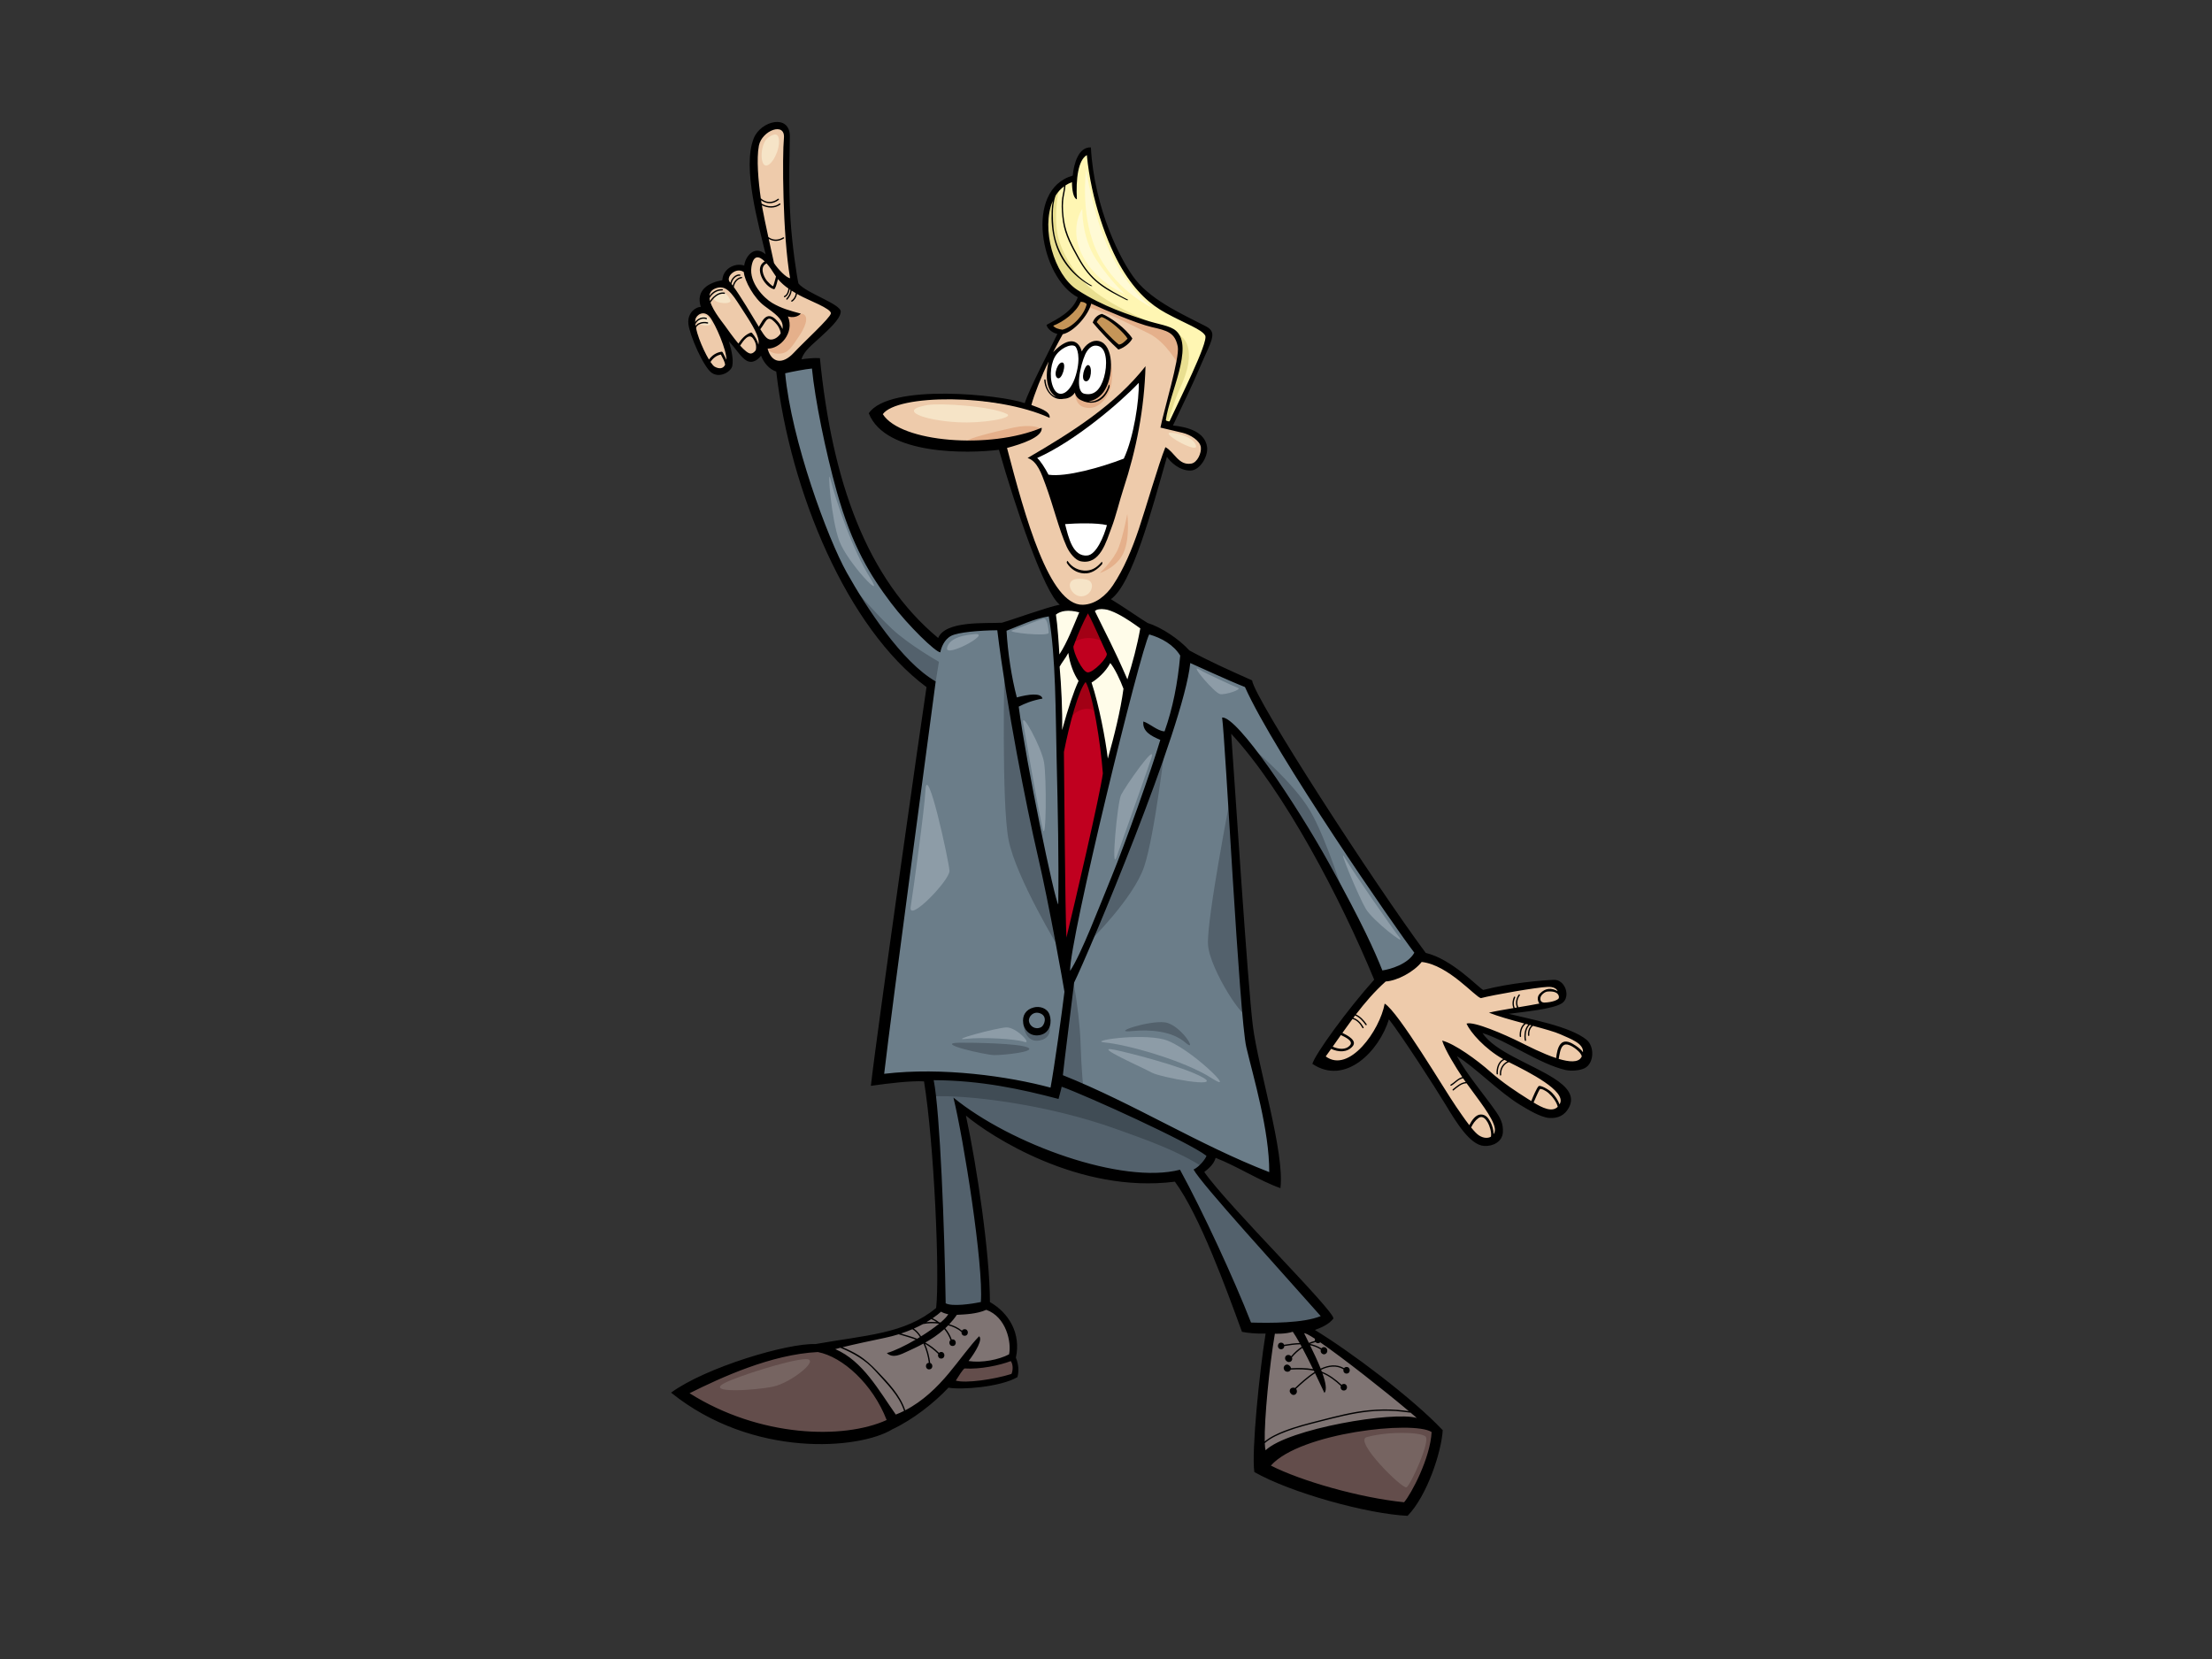 <?xml version="1.0" encoding="utf-8"?>
<!-- Generator: Adobe Illustrator 17.0.0, SVG Export Plug-In . SVG Version: 6.00 Build 0)  -->
<!DOCTYPE svg PUBLIC "-//W3C//DTD SVG 1.1//EN" "http://www.w3.org/Graphics/SVG/1.1/DTD/svg11.dtd">
<svg version="1.1" id="Layer_1" xmlns="http://www.w3.org/2000/svg" xmlns:xlink="http://www.w3.org/1999/xlink" x="0px" y="0px"
	 width="800px" height="600px" viewBox="0 0 800 600" enable-background="new 0 0 800 600" xml:space="preserve">
<rect x="0" y="0" width="800" height="600" fill="#333333" stroke="none"/>
<g>
	<path fill="#C0001F" d="M386.624,233.43l5.909-13.625l2.24,0.777l7.224,16.927c0,0-3.706,4.738-4.551,5.993
		c-0.847,1.256-3.857,1.712-3.857,1.712s2.318,9.892,4.607,19.181c2.288,9.288,1.957,14.765,1.957,14.765l-14.874,65.97
		c0,0-0.733-14.525-0.645-18.775c0.089-4.252-0.779-57.598-0.779-57.598s2.04-7.687,2.795-10.758
		c0.754-3.071,5.047-14.209,5.047-14.209L386.624,233.43z"/>
	<path fill="#A20015" d="M394.26,230.765c2.013,0.133,3.917,0.706,5.603,1.743l-5.09-11.926l-2.24-0.777l-5.628,12.977
		C389.239,231.738,391.502,230.585,394.26,230.765z"/>
	<path fill="#A20015" d="M389.898,257.203c1.507-0.799,3.36-1.072,5.013-0.591c0.531,0.154,1.041,0.353,1.533,0.59
		c-1.008-4.177-1.887-7.887-2.394-10.035c-1.055-0.46-2.08-0.969-3.041-1.574c-1.244,3.281-3.793,10.106-4.359,12.406
		c-0.295,1.2-0.786,3.101-1.275,4.976C386.602,260.82,387.475,258.488,389.898,257.203z"/>
	<path fill="#FFFCE9" d="M380.363,221.155l3.492,47.603c0,0,2.252-9.517,4.125-14.466c1.874-4.948,3.188-8.957,3.188-8.957
		s-3.392-7.11-3.771-8.608c-0.379-1.498-0.773-3.298-0.773-3.298l5.909-13.625c0,0-4.189-0.415-6.005-0.324
		C384.713,219.573,380.363,221.155,380.363,221.155z"/>
	<path fill="#FFFCE9" d="M394.774,220.582l6.876,16.034c0,0-1.844,5.554-4.203,6.886c-2.36,1.331-3.857,1.712-3.857,1.712
		s2.56,8.668,3.773,14.674c1.212,6.005,2.745,18.365,2.745,18.365l14.061-50.536c0,0-4.067-3.964-8.728-6.155
		C400.781,219.37,394.774,220.582,394.774,220.582z"/>
	<path fill-rule="evenodd" clip-rule="evenodd" fill="#634D4B" d="M245.926,502.514c0.198-0.757,18.849-9.417,31.517-12.227
		c12.668-2.81,18.971-2.692,18.971-2.692s7.884,1.339,15,9.014c7.117,7.674,11.301,17.45,11.301,17.45s-15.427,8.377-33.533,6.685
		C271.076,519.05,244.834,506.694,245.926,502.514z"/>
	<path fill-rule="evenodd" clip-rule="evenodd" fill="#634D4B" d="M342.893,500.883l4.816-7.842c0,0,4.83,1.059,10.201-0.079
		c5.37-1.139,7.892-2.786,7.892-2.786s1.019,2.988,0.89,4.732c-0.129,1.743-0.713,3.075-0.713,3.075s-4.493,1.312-10.308,2.256
		C349.856,501.184,342.893,500.883,342.893,500.883z"/>
	<path fill-rule="evenodd" clip-rule="evenodd" fill="#634D4B" d="M458.108,529.598c0,0,3.812-9.542,25.409-12.788
		c26.073-3.919,36.914,0.093,36.914,0.093s-1.554,12.237-7.16,21.639c-5.606,9.401-3.321,7.332-6.137,7.473
		c-2.816,0.142-25.221-5.025-34.276-8.042C463.806,534.955,458.878,531.947,458.108,529.598z"/>
	<path fill-rule="evenodd" clip-rule="evenodd" fill="#7F7473" d="M458.922,481.14l9.042-1.541l5.263,1.037
		c0,0,12.802,8.474,20.72,14.806c7.918,6.331,23.593,20.089,23.593,20.089s-16.699-3.937-35.711,2.233
		c-19.012,6.17-26.47,13.276-26.47,13.276s-0.167-11.933,0.922-24.798C457.368,493.376,458.922,481.14,458.922,481.14z"/>
	<path fill-rule="evenodd" clip-rule="evenodd" fill="#7F7473" d="M297.907,487.084c0,0,12.063-1.911,21.06-4.318
		c8.998-2.408,11.941-4.292,15.342-5.767c3.399-1.474,5.878-3.987,5.878-3.987s2.925,2.024,7.667,1.351
		c4.742-0.675,9.158-3.503,9.158-3.503s5.762,2.316,7.811,8.509c2.049,6.193,1.628,10.774,1.628,10.774s-4.243,1.951-7.893,2.786
		c-3.649,0.835-10.2,0.079-10.2,0.079s-7.349,9.273-12.134,13.422c-4.784,4.149-13.945,7.65-13.945,7.65s-2.872-9.626-9.307-16.683
		C306.539,490.34,297.907,487.084,297.907,487.084z"/>
	<path fill-rule="evenodd" clip-rule="evenodd" fill="#53616C" d="M340.12,471.711c0,0,4.657,1.937,9.195,1.491
		c4.536-0.446,7.697-2.342,7.697-2.342s-1.623-23.583-3.533-35.646c-1.911-12.063-5.83-33.793-5.83-33.793
		s22.324,16.462,40.561,20.753c18.237,4.291,37.522,3.537,37.522,3.537s6.815,10.295,11.736,21.771
		c4.92,11.476,13.57,32.317,13.57,32.317s7.959,2.856,15.68,0.947c7.72-1.908,14.086-4.835,14.086-4.835l-47.146-52.336
		c0,0,1.895-1.181,3.085-3.412c1.19-2.232,1.33-3.758,1.33-3.758l-54.498-25.912l-1.864,4.995c0,0-16.988-4.262-26.377-5.309
		c-9.388-1.047-19.156-0.989-19.156-0.989s2.828,30.254,3.689,43.021C340.727,444.976,340.12,471.711,340.12,471.711z"/>
	<path fill-rule="evenodd" clip-rule="evenodd" fill="#404C55" d="M403.799,408.362c10.25,3.684,22.343,7.881,31.42,13.885
		c0.515-0.538,1.072-1.235,1.525-2.085c1.19-2.232,1.33-3.758,1.33-3.758l-54.498-25.912l-1.864,4.995
		c0,0-16.988-4.262-26.377-5.309c-9.388-1.047-19.156-0.989-19.156-0.989s0.7,3.821,1.022,7.33
		C349.31,395.882,378.37,399.222,403.799,408.362z"/>
	<path fill-rule="evenodd" clip-rule="evenodd" fill="#6B7D89" d="M282.546,133.512l12.346-1.035c0,0,4.773,29.102,9.251,44.167
		c4.479,15.065,10.565,29.223,17.639,38.372c7.074,9.148,17.898,18.934,17.898,18.934s0.164-4.966,7.11-6.557
		c6.945-1.59,15.706,0.035,15.706,0.035l17.867-6.274c0,0,2.362,30.464,2.905,49.447c0.544,18.984,0.235,70.244,0.235,70.244
		l0.641,4.514c0,0,14.613-54.462,17.679-67.428c3.065-12.966,12.347-50.215,12.347-50.215s5.442,1.378,9.257,3.253
		c3.813,1.874,5.67,5.914,5.67,5.914l22.883,11.244c0,0,9.591,18.114,15.84,27.304c6.25,9.191,18.893,30.456,26.462,41.234
		c7.568,10.777,19.333,29.329,19.333,29.329s-4.089,2.551-7.695,4.799c-3.606,2.248-7.769,1.631-7.769,1.631
		s-8.935-21.453-17.081-35.507c-8.148-14.054-19.967-35.362-24.358-40.513c-4.393-5.151-13.074-13.393-13.074-13.393
		s2.303,41.212,5.018,74.962c2.142,26.624,4.589,47.07,5.4,49.735c1.981,6.513,4.212,17.972,5.369,24.527
		c1.157,6.553,0.315,14.447,0.315,14.447s-19.957-10.565-26.718-13.53c-6.762-2.966-49.952-23.519-49.952-23.519l-1.357,5.854
		c0,0-24.242-5.39-36.259-6.024c-12.016-0.634-27.269,0.135-27.269,0.135s11.507-91.5,13.253-106.053
		c1.746-14.552,5.2-36.217,5.2-36.217s-22.392-17.882-33.573-42.942c-11.181-25.059-16.034-47.544-18.036-54.469
		C283.024,142.993,282.546,133.512,282.546,133.512z"/>
	<path fill-rule="evenodd" clip-rule="evenodd" fill="#53616C" d="M370.057,370.01c0,0,1.403,3.528,5.214,3.123
		c3.81-0.405,3.84-4.025,3.84-4.025s2.646,6.039-3.043,7.177C370.379,377.423,370.057,370.01,370.057,370.01z"/>
	<path fill-rule="evenodd" clip-rule="evenodd" fill="#53616C" d="M307.266,210.542c0.479,1.04,9.071,11.036,15.325,16.893
		c6.255,5.859,16.989,11.914,16.989,11.914l-1.168,7.093c0,0-10.635-4.794-16.986-12.562
		C315.074,226.112,307.266,210.542,307.266,210.542z"/>
	<path fill-rule="evenodd" clip-rule="evenodd" fill="#53616C" d="M452.891,270.461c0,0,14.888,12.446,20.942,22.783
		c6.056,10.337,12.687,32.138,12.687,32.138s-12.195-22.373-18.419-31.85C461.877,284.056,452.891,270.461,452.891,270.461z"/>
	<path fill-rule="evenodd" clip-rule="evenodd" fill="#53616C" d="M386.123,356.197c0,0-0.113,10.435-0.662,16.423
		c-0.551,5.987-1.713,16.688-1.713,16.688l8.1,4.487c0,0-0.723-5.923-1.068-16.973C390.436,365.771,386.669,341.697,386.123,356.197
		z"/>
	<path fill-rule="evenodd" clip-rule="evenodd" fill="#53616C" d="M444.884,288.957c0.576,7.208,5.316,71.674,5.795,76.97
		c0.479,5.298-13.329-15.292-13.789-24.42C436.43,332.378,444.884,288.957,444.884,288.957z"/>
	<path fill-rule="evenodd" clip-rule="evenodd" fill="#53616C" d="M394.057,340.474c0,0,15.822-15.483,19.713-26.961
		c3.892-11.476,7.732-45.085,7.732-45.085s-9.66,27.943-13.976,39.44C403.209,319.366,394.057,340.474,394.057,340.474z"/>
	<path fill-rule="evenodd" clip-rule="evenodd" fill="#53616C" d="M363.286,240.924c0,0,5.416,35.697,9.404,51.459
		c3.987,15.763,10.668,51.183,10.668,51.183s-16.007-26.224-18.614-39.927C362.138,289.936,363.286,240.924,363.286,240.924z"/>
	<path fill-rule="evenodd" clip-rule="evenodd" fill="#EECBAB" d="M286.359,131.218c-1.123,2.106-3.792,1.881-5.014,1.098
		c-1.221-0.783-5.529-5.803-5.529-5.803s-1.432,1.761-3.074,2.688c-1.643,0.927-4.318-1.81-5.741-3.259
		c-1.424-1.448-5.757-6.975-5.757-6.975s4.455,11.264,2.372,13.565c-2.08,2.301-4.902,3.289-7.845-1.462
		c-2.941-4.752-7.018-15.19-4.583-17.171c2.435-1.981,4.305-1.737,4.305-1.737s-1.999-6.15,1.288-8.006
		c3.284-1.855,4.835-1.257,4.835-1.257s0.807-4.096,3.444-5.411c2.636-1.315,4.531-0.566,4.531-0.566s1.146-4.112,3.48-4.737
		c2.333-0.625,5.343,2.096,5.343,2.096s-2.551-10.346-3.969-18.384c-1.417-8.039-4.111-21.25,0.496-27.058
		c4.607-5.807,10.059-4.899,9.607,2.896c-0.451,7.794,0.019,27.2,0.706,34.092c0.685,6.892,2.787,18.444,2.787,18.444
		s13.629,5.566,13.647,9.282c0.019,3.715-2.594,5.535-6.325,8.596C291.632,125.208,287.285,129.482,286.359,131.218z"/>
	<path fill-rule="evenodd" clip-rule="evenodd" fill="#EECBAB" d="M362.023,160.858c0,0-12.233,1.968-24.521-0.454
		c-12.285-2.422-19.72-5.765-19.275-10.348c0.446-4.584,13.142-7.422,25.698-6.365c12.555,1.057,26.705,3.555,26.705,3.555
		l12.537-26.144c0,0,5.106-2.623,7.177-5.092c2.07-2.47,3.528-7.104,3.528-7.104s10.868,4.521,15.336,5.985
		c4.468,1.464,14.842,2.8,16.588,7.273c1.745,4.473-0.526,13.037-1.94,18.513c-1.414,5.478-3.063,12.996-3.063,12.996
		s8.682,1.252,12.406,4.781c3.726,3.529,1.553,10.735-2.508,10.601c-4.059-0.133-9.229-5.448-9.229-5.448
		s-6.175,21.599-10.031,32.269c-3.853,10.669-9.976,23.31-18.899,23.929c-8.922,0.619-13.434-8.446-16.893-16.72
		c-3.459-8.272-7.383-22.436-9.179-27.922C364.665,169.68,362.023,160.858,362.023,160.858z"/>
	<path fill-rule="evenodd" clip-rule="evenodd" fill="#E5B08B" d="M388.735,141.32c0,0-0.223,4.77,3.082,5.88
		c3.306,1.109,6.24-0.546,8.184-3.43c1.943-2.883,2.161-5.447,2.23-8.7c0.068-3.253-2.052-8.486-2.052-8.486
		s1.491,8.861-1.054,13.632c-2.545,4.771-4.877,4.54-6.4,4.269C391.202,144.213,388.735,141.32,388.735,141.32z"/>
	<path fill-rule="evenodd" clip-rule="evenodd" fill="#E5B08B" d="M276.843,124.908c0,0,4.655,0.23,6.14-2.514
		c1.487-2.744,0.854-8.399,0.854-8.399s2.924-0.688,5.803-0.563c2.879,0.125,2.358,3.633-0.447,7.837
		c-2.806,4.202-4.067,6.396-6.978,6.618C277.707,128.229,276.843,124.908,276.843,124.908z"/>
	<path fill-rule="evenodd" clip-rule="evenodd" fill="#E5B08B" d="M353.476,160.157c4.636-0.102,9.845-0.38,14.423-1.655
		c4.579-1.276,6.858-2.086,7.969-3.071c1.112-0.984-3.584-2.024-9.209-0.813C361.033,155.831,341.187,160.428,353.476,160.157z"/>
	<path fill-rule="evenodd" clip-rule="evenodd" fill="#E5B08B" d="M392.38,107.712c0,0,10.346,4.934,15.081,6.784
		c4.735,1.849,8.608,2.699,11.189,3.266c2.582,0.566,4.336,0.826,6.195,3.169c1.858,2.343,2.173,3.953,2.167,6.157
		c-0.005,2.205-0.93,4.574-0.93,4.574s-4.466-8.016-10.418-10.964c-5.951-2.95-13.57-6.744-16.401-7.646
		c-2.831-0.902-5.795-2.145-5.795-2.145l0.156-1.516L392.38,107.712z"/>
	<path fill-rule="evenodd" clip-rule="evenodd" fill="#FFF6B3" d="M419.985,153.894c0,0,7.887-24.993,6.213-29.99
		c-1.674-4.998-11.059-6.985-16.989-9.014c-5.928-2.028-19.362-6.433-26.087-14.836c-6.725-8.401-6.101-20.222-3.6-27.056
		s8.736-8.165,8.736-8.165s0.788-4.511,2.267-7.432c1.479-2.92,3.304-3.012,3.304-3.012s1.191,11.526,3.17,18.541
		c1.98,7.015,9.693,26.953,15.027,31.969c5.337,5.016,10.324,7.204,13.244,8.683c2.92,1.479,11.226,4.922,11.967,7.528
		c0.74,2.606-13.785,33.015-13.785,33.015L419.985,153.894z"/>
	<path fill-rule="evenodd" clip-rule="evenodd" fill="#E9DF90" d="M424.938,120.462c0,0,3.872,0.849,4.806,5.559
		c0.934,4.711-0.892,9.91-3.09,14.663c-2.199,4.754-4.366,12.406-4.366,12.406l-1.506,0.076c0,0,1.3-6.449,2.572-11.155
		c1.271-4.707,2.751-9.673,2.947-12.915C426.681,122.811,424.938,120.462,424.938,120.462z"/>
	<path fill-rule="evenodd" clip-rule="evenodd" fill="#E9DF90" d="M382.982,68.61c0,0-6.435,3.574-4.526,16.128
		c1.908,12.554,4.283,15.916,9.002,19.74c4.719,3.824,9.71,6.125,14.799,8.075c5.088,1.948,17.928,5.711,17.928,5.711
		s-17.09-6.61-25.653-13.91c-6.427-5.478-11.287-14.402-12.157-20.161C381.156,76.13,382.982,68.61,382.982,68.61z"/>
	<path fill-rule="evenodd" clip-rule="evenodd" fill="#C59558" d="M379.997,117.53c0,0,4.307-1.739,7.028-4.748
		c2.721-3.01,3.638-4.915,3.638-4.915l3.21,1.039c0,0,1.307,3.496-3.528,7.104c-4.835,3.607-6.302,4.695-7.329,4.409
		C381.987,120.133,378.7,118.609,379.997,117.53z"/>
	<path fill-rule="evenodd" clip-rule="evenodd" fill="#EECBAB" d="M501.42,365.531c0,0-1.396,9.195-8.193,15.112
		c-6.797,5.918-16.639,5.063-15.47,1.456c1.171-3.606,20.423-27.216,20.423-27.216s6.629-2.53,9.755-4.208
		c3.126-1.679,5.679-4.679,5.679-4.679s7.534,1.985,12.625,5.784c5.089,3.797,9.171,7.647,9.171,7.647s22.066-4.661,26.357-3.356
		c4.287,1.305,4.653,5.173,0.516,6.901c-4.136,1.729-18.906,3.656-18.906,3.656s11.467,2.97,15.774,4.612
		c4.308,1.641,18.357,5.496,14.449,11.775c-3.908,6.278-11.628,0.586-16.466-1.536c-4.839-2.123-11.488-5.161-13.848-6.567
		c-3.658-2.182-8.755-2.77-8.755-2.77s0.863,3.672,5.244,6.831c4.383,3.16,11.843,7.007,16.873,9.626
		c5.032,2.619,12.053,7.84,8.895,12.224c-3.158,4.382-7.304,2.562-12.169-0.064c-4.863-2.626-11.59-8.707-15.847-12.717
		c-4.255-4.01-12.996-9.819-12.996-9.819s1.459,5.5,4.561,10.075c3.103,4.575,11.297,12.946,12.43,18.633
		c1.129,5.688-2.972,8.091-8.039,4.799c-5.064-3.293-9.255-12.712-13.844-19.914C515.052,384.611,501.42,365.531,501.42,365.531z"/>
	<path fill-rule="evenodd" clip-rule="evenodd" fill="#FFFFFF" d="M373.747,165.504c0,0,6.092-3.179,14.743-9.19
		c8.652-6.012,24.32-20.317,24.32-20.317s-1.24,15.605-4.052,26.898c-2.809,11.292-7.513,28.596-9.66,32.927
		c-2.146,4.331-4.352,7.484-8.297,6.331c-3.943-1.153-5.731-6.469-7.253-13.151c-1.519-6.681-3.931-14.332-5.459-17.802
		C376.562,167.728,373.747,165.504,373.747,165.504z"/>
	<path fill-rule="evenodd" clip-rule="evenodd" fill="#FFFFFF" d="M381.039,127.876c0.868-2.033,5.136-4.428,7.104-3.782
		c1.968,0.645,2.476,4.789,2.476,4.789s2.253-5.472,6.456-4.792c4.205,0.681,4.25,7.528,2.879,12.808
		c-1.371,5.279-4.57,6.782-7.579,6.187c-3.008-0.593-3.306-3.555-3.306-3.555s-1.988,4.865-6.093,3.136
		C378.869,140.937,378.374,134.114,381.039,127.876z"/>
	<path fill-rule="evenodd" clip-rule="evenodd" d="M573.812,376.055c-5.946-4.893-20.613-7.494-28.177-9.39
		c4.873-0.672,16.278-1.674,19.365-3.893c3.173-2.281,1.075-8.565-3.049-8.406c-4.121,0.159-15.53,1.089-25.504,3.657
		c-1.671-0.698-11.159-11.105-20.808-13.392c-18.251-24.523-61.971-91.988-62.802-98.562c-8.672-3.866-15.456-6.895-22.698-10.835
		c-3.728-4.115-10.072-8.361-15.106-9.933c-1.887-1.084-9.584-6.429-13.266-8.596c7.731-5.472,14.849-32.435,20.279-51.489
		c1.133,1.768,4.626,5.18,8.676,4.956c3.313-0.182,6.313-5.188,5.829-8.557c-0.791-5.5-7.093-7.206-12.337-7.725
		c3.283-7.003,6.651-13.745,9.996-21.63c3.73-8.795,6.312-11.926,2.024-14.188c-7.017-3.702-19.167-8.892-25.497-16.843
		c-5.291-6.645-14.984-25.589-16.203-47.922c-4.482-0.202-6.146,5.859-6.565,10.206c-17.758,5.048-11.52,37.118,1.826,43.989
		c-1.849,5.243-7.592,7.976-11.301,9.998c0.329,1.568,2.311,2.94,3.915,3.276c-2.506,5.278-10.187,19.89-11.804,25.031
		c-8.262-3.007-48.893-7.355-56.404,3.654c6.003,15.262,36.039,14.622,47.075,13.211c6.012,20.955,16.321,51.673,21.995,56.014
		c-4.624,0.903-16.599,5.287-20.929,6.533c-6.114,0.307-20.385-0.798-23.05,5.513c-25.901-21.527-38.354-56.744-42.761-101.196
		c-1.952-0.177-5.216,0.172-6.645,0.424c0.777-3.066,4.137-5.471,6.941-8.127c2.079-1.971,7.111-6.277,7.241-9.077
		c0.13-2.8-12.411-6.674-15.293-10.223c-0.688-2.938-2.311-14.119-2.871-23.013c-0.888-14.012-0.223-25.85-0.246-30.242
		c-0.045-8.218-10.482-5.621-13.046,0.725c-4.258,10.54,1.785,31.309,4.275,41.955c-4.233-3.571-7.422,1.095-7.722,4.083
		c-3.39-1.09-7.694,1.109-7.928,5.298c-4.829,0.841-9.739,3.522-7.776,9.657c-1.746-0.019-4.886,2.031-4.504,6.067
		c0.385,4.036,5.527,15.914,8.561,17.86c3.035,1.946,6.884-0.643,7.291-2.464c0.568-2.526-0.332-6.085-1.202-9.015
		c2.856,3.01,4.255,5.733,6.39,6.976c2.435,1.419,4.704-0.953,5.226-1.796c1.133,2.827,3.132,4.98,5.513,5.76
		c5.034,43.569,25.695,92.866,54.348,114.117c-1.673,10.778-18.151,126.335-20.118,144.213c5.955-0.864,14.38-1.899,19.219-1.621
		c3.651,22.419,5.735,70,4.382,81.952c-11.356,9.43-25.363,9.795-43.665,13.061c-10.028-0.404-39.616,8.366-52.2,17.562
		c29.535,23.8,68.137,20.581,80.046,13.243c7.383-3.463,15.087-9.493,20.276-15.045c4.587,0.873,18.727-0.204,24.916-3.791
		c0.624-2.029,0.495-4.57-0.539-7.071c1.93-8.649-2.495-16.185-9.382-20.092c-0.034-17.483-4.639-48.722-8.678-67.444
		c8.554,7.211,40.74,28.339,75.567,23.908c9.032,12.306,18.572,38.749,24.268,54.297c2.026,0.443,5.655,0.736,8.549,0.641
		c-2.188,13.35-5.168,42.84-4.077,50.066c13.143,7.506,40.916,15.166,55.431,15.842c7.04-7.247,12.241-23.083,12.701-30.964
		c-10.771-11.469-33.439-28.497-46.234-36.253c2.325-0.846,5.173-2.081,6.707-4.16c0.167-3-38.122-40.673-46.713-52.972
		c1.752-1.362,3.494-2.905,4.111-5.121c7.81,3.052,16.009,8.357,23.434,10.957c1.58-12.943-8.078-43.589-9.963-58.593
		c-1.888-15.006-6.698-90.043-7.847-105.746c19.304,20.865,39.646,59.745,51.718,88.946c-9.765,10.877-21.334,26.898-22.364,30.435
		c11.932,8.029,24.167-4.632,27.696-16.116c4.567,5.86,16.518,24.314,20.477,30.873c3.958,6.558,8.861,14.562,13.898,14.935
		c3.2,0.237,6.595-1.528,6.828-4.826c0.23-3.279-0.934-5.368-2.794-8.026c-4.043-5.775-10.213-12.931-13.816-19.618
		c6.461,3.911,15.112,12.89,22.789,17.578c2.904,1.771,7.511,4.567,10.621,4.778c3.11,0.213,5.526-0.944,7.013-3.621
		c2.37-4.263-0.51-7.625-5.387-10.745c-8.012-5.126-21.418-9.599-25.786-16.352c9.11,2.885,20.588,11.167,29.931,13.345
		c2.224,0.517,5.336,0.208,6.993-0.623C576.561,384.6,576.748,378.472,573.812,376.055z M563.685,361.13
		c-0.376,0.482-2.135,1.384-5.273,1.474c-0.812-0.069-1.457-0.54-1.302-1.704c0.146-1.089,1.587-2.198,2.541-2.287
		C564.002,358.213,564.025,360.693,563.685,361.13z M415.633,229.446c4.476,1.287,8.796,3.73,11.21,7.65
		c-0.925,10.129-2.692,19.047-5.661,27.413c-2.524-0.084-5.36-2.86-7.67-3.573c-0.415,3.589,2.799,5.254,6.131,6.65
		c-3.119,10.59-12.832,37.817-17.478,49.136c-4.645,11.32-11.119,28.358-15.156,34.444
		C386.829,339.781,412.459,235.012,415.633,229.446z M383.226,241.121c0.832-1.607,2.19-3.11,3.14-4.985
		c0.593,4.014,1.948,7.597,3.712,10.132c-1.827,3.989-3.639,9.427-5.958,17.761C384.312,257.498,383.82,247.742,383.226,241.121z
		 M393.335,243.173c-1.933-0.248-5.12-7.041-5.129-9.345c1.578-4.504,3.711-9.186,5.263-12.003
		c2.448,4.573,4.681,10.067,6.781,14.49C400.9,237.679,395.267,243.421,393.335,243.173z M401.548,239.806
		c1.524,1.749,3.643,6.202,4.773,9.28c-1.038,7.878-3.428,17.388-5.655,25.269c-0.862-7.074-3.175-19.347-5.892-27.5
		C396.757,245.655,399.761,243.156,401.548,239.806z M384.779,271.952c1.965-9.975,5.266-22.306,7.855-25.307
		c2.564,4.305,5.409,22.014,6.231,33.074c-1.038,7.878-10.265,47.338-13.18,59.353C385.206,329.575,384.888,279.964,384.779,271.952
		z M412.393,227.261c-1.115,6.317-2.766,12.399-4.658,18.441c-4.894-11.308-7.8-16.512-11.761-24.698
		C399.514,217.891,408.936,224.766,412.393,227.261z M389.526,104.777c-8.324-5.444-13.119-22.187-8.759-32.126
		c-0.251,1.219-0.377,2.47-0.435,3.712c-0.164,3.526,0.151,7.257,1.064,10.671c1.893,7.075,6.6,12.784,12.952,16.323
		c0.269,0.151,0.888,0.144,0.619-0.005c-6.213-3.461-10.976-9.296-13.018-16.118c-0.941-3.139-1.169-6.574-1.165-9.838
		c0.004-2.224,0.233-4.571,1.007-6.69c0.819-1.294,1.833-2.424,3.071-3.324c-0.17,1.861-0.748,3.662-0.853,5.54
		c-0.134,2.423,0.077,4.927,0.432,7.324c0.716,4.827,3.079,9.021,5.413,13.226c1.974,3.557,4.214,6.567,7.429,9.103
		c3.189,2.516,6.508,4.055,10.098,5.92c0.274,0.142,0.837,0.044,0.563-0.098c-3.464-1.8-6.947-3.61-10.072-5.969
		c-3.315-2.501-5.626-5.615-7.618-9.218c-2.377-4.298-4.668-8.489-5.4-13.413c-0.348-2.345-0.551-4.878-0.336-7.242
		c0.168-1.867,0.735-3.658,0.851-5.522c0.709-0.459,1.483-0.848,2.326-1.159c0.007,2.739,0.468,5.817,1.774,6.218
		c-0.396-7.331,0.434-14.154,3.601-16.009c1.522,16.107,7.405,32.346,12.771,41.221c4.998,8.262,10.217,12.859,15.8,15.897
		c7.241,3.939,12.946,5.868,14.235,8.151c1.289,2.282-9.741,24.096-12.913,31.039c0,0-1.041,0.051-1.327-0.455
		c1.31-9.655,10.191-26.474,3.721-32.271c-2.227-1.994-6.375-2.287-11.416-3.989C408.901,113.973,399.119,111.051,389.526,104.777z
		 M380.906,117.801c3.6-1.358,8.455-4.895,9.912-8.636c0.753,0.009,1.51,0.111,2.205,0.829c-0.799,3.687-4.987,8.34-8.752,9.235
		C383.047,119.12,381.515,118.664,380.906,117.801z M389.082,135.735c-1.959,6.589-5.906,8.318-7.758,5.163
		c-1.866-3.179-1.571-8.511,0.082-11.648c1.654-3.137,5.756-5.062,7.383-4.046C389.486,125.639,391.042,129.146,389.082,135.735z
		 M392.472,128.216c0.642-1.421,2.233-4.025,5.052-2.975c2.821,1.051,3.018,6.864,1.759,11.221
		c-1.261,4.358-3.476,6.761-7.097,5.942C388.565,141.583,390.756,132.024,392.472,128.216z M364.204,162.007
		c5.075-1.357,13.056-3.921,12.524-7.32c-18.614,7.878-50.964,5.354-57.446-4.898c5.132-7.194,40.715-7.567,60.33,1.33
		c0.415-2.454-4.206-3.688-6.595-4.65c0.86-3.432,3.921-11.173,6.224-15.679c-1.712,7.322,0.204,11.298,2.823,12.766
		c-0.243-0.083-0.477-0.176-0.7-0.283c-2.012-0.963-3.118-3.742-3.224-5.846c-0.015-0.308-0.492-0.284-0.476,0.023
		c0.127,2.548,1.478,5.287,3.837,6.418c0.992,0.474,2.175,0.59,3.257,0.352c1.599-0.051,3.113-0.844,3.979-2.23
		c0.31,1.382,1.209,2.337,2.395,2.817c1.314,0.676,2.918,0.953,4.123,0.812c2.959-0.345,4.914-2.454,5.983-5.481
		c0.236-0.667-0.124-1.292-0.21-0.998c-0.904,3.125-2.799,5.153-5.253,5.888c-0.597,0.179-1.343,0.205-2.116,0.102
		c2.164-0.221,4.542-1.609,6.079-4.35c3.147-5.605,2.922-15.895-2.018-17.363c-2.603-0.774-5.184,1.181-6.48,3.674
		c-0.996-3.712-4.233-6.045-10.359,0.277c0.869-1.714,2.915-5.519,3.472-6.496c4.105-0.891,9.293-6.912,10.307-11.055
		c4.618,2.162,16.425,7.219,21.927,8.484c5.505,1.266,8.334,1.902,9.37,7.04c0.794,3.94-5.191,23.609-6.27,29.3
		c1.847,0.429,5.363,1.231,8.094,1.908c2.731,0.676,6.21,2.807,6.521,5.18c0.27,2.049-1.239,5.562-3.458,5.934
		c-4.659,0.781-6.108-4.261-9.365-5.94c-2.436,5.991-7.276,22.691-9.596,29.567c-2.521,7.482-5.413,14.42-9.37,20.37
		c-2.434,3.658-6.35,6.952-10.913,7.06C379.503,219.008,370.708,186.845,364.204,162.007z M390.321,221.462
		c-2.098,4.935-4.253,10.73-7.188,15.229c-0.158-3.122-0.66-10.748-1.248-14.413C383.64,220.885,386.352,220.419,390.321,221.462z
		 M379.308,222.929c2.595,14.727,2.442,35.165,2.838,51.607c0.451,18.785,0.822,36.501,0.588,52.555
		c-1.231-1.112-11.673-51.335-14.3-71.53c2.289-1.159,4.714-2.194,8.591-2.911c-0.502-2.192-5.035-1.572-9.276-0.423
		c-1.89-7.144-3.281-16.232-3.72-24.103C368.487,226.388,374.002,223.718,379.308,222.929z M275.686,75.072
		c-0.047-0.268-0.094-0.553-0.14-0.834c2.08,1.08,4.696,1.231,6.63-0.227c0.245-0.183-0.014-0.585-0.26-0.399
		c-1.893,1.428-4.493,1.195-6.467,0.035c-0.065-0.398-0.129-0.802-0.192-1.219c1.86,1.357,4.196,1.552,6.368-0.129
		c0.242-0.187-0.017-0.589-0.26-0.4c-2.172,1.68-4.453,1.354-6.209-0.154c-0.912-6.281-1.599-14.37-0.698-19.04
		c1.071-5.55,9.65-8.776,9.056-2.709c-0.596,6.068-0.51,34.539,2.226,50.611c-1.313-0.101-4.342-3.198-5.809-5.467
		c-0.122-0.624-0.978-4.461-1.908-8.742c1.668,1.007,3.6,0.993,5.468-0.15c0.263-0.161,0.002-0.562-0.261-0.401
		c-1.861,1.14-3.75,1.044-5.352-0.124C276.999,81.682,276.09,77.377,275.686,75.072z M277.252,95.258
		c1.044,1.171,2.038,2.62,2.787,3.842c0.195,0.318,0.4,0.619,0.609,0.913c-0.344,1.131-0.563,2.295-0.986,3.403
		c-0.178,0.465-2.236-1.786-2.338-1.918C275.997,99.769,274.723,96.451,277.252,95.258z M258.481,132.625
		c-0.398-0.214-0.931-0.832-1.524-1.715c0.888-1.349,2.154-2.367,3.752-2.693c0.604,1.18,1.35,2.367,1.554,3.667
		C261.549,133.429,260.083,133.487,258.481,132.625z M262.686,130.104c-0.365-0.863-0.844-1.699-1.263-2.575
		c-0.086-0.181-0.251-0.361-0.477-0.327c-1.915,0.281-3.436,1.327-4.544,2.833c-2.417-3.998-5.426-11.39-4.907-14.449
		c0.293-1.723,3.065-3.579,5.179-0.982C258.774,117.188,262.924,126.881,262.686,130.104z M273.313,126.69
		c-0.501,0.666-1.117,1.134-1.725,1.173c-0.96,0.063-2.407-1.2-3.904-2.88c1.024-1.577,3.113-4.713,4.648-2.598
		C273.372,123.819,273.681,125.282,273.313,126.69z M274.259,124.656c-0.279-1.449-1.105-2.875-2.292-4.252
		c-0.105-0.121-0.327-0.152-0.47-0.099c-2.007,0.745-3.287,2.252-4.451,3.941c-1.998-2.368-3.974-5.244-4.898-6.493
		c-1.486-2.011-5.179-6.542-5.544-9.901c1.01-1.671,2.47-2.828,4.618-2.809c0.307,0.002,0.283-0.474-0.024-0.477
		c-2.037-0.017-3.535,0.965-4.612,2.446c0.088-1.102,0.644-2.021,1.917-2.592c3.968-1.782,6.211,1.669,9.242,6.382
		c3.03,4.713,6.403,9.562,6.626,12.663C274.397,123.846,274.353,124.251,274.259,124.656z M274.434,118.175
		c-0.161-0.266-0.327-0.542-0.504-0.836c-1.942-3.238-6.078-10.137-8.541-13.536c0.259-1.477,1.234-2.933,2.804-3.174
		c0.302-0.046,0.281-0.524-0.023-0.477c-1.635,0.251-2.76,1.601-3.159,3.138c-0.165-0.217-0.32-0.416-0.463-0.59
		c0.015-0.025,0.026-0.055,0.032-0.091c0.173-1.373,1.478-2.998,2.989-2.876c0.307,0.025,0.279-0.453-0.024-0.477
		c-1.615-0.13-3.069,1.498-3.387,2.998c-0.03-0.032-0.063-0.067-0.092-0.096c-1.897-1.886,2.05-5.781,4.945-3.764
		c0.255,3.231,3.725,9.544,7.56,12.325c3.834,2.781,6.356,4.545,6.493,7.242c0.017,0.351-0.013,0.698-0.08,1.034
		c-0.371-0.972-1.003-1.877-1.614-2.61c-0.913-1.096-2.466-2.557-4.013-1.883C276.035,115.075,275.258,116.892,274.434,118.175z
		 M274.982,119.071c0.601-0.79,1.114-1.634,1.646-2.474c0.312-0.492,0.686-1.041,1.238-1.281c0.89-0.386,1.992,0.875,2.521,1.394
		c0.965,0.947,1.735,2.291,1.929,3.632c0.013,0.083,0.017,0.162,0.022,0.24c-0.89,1.421-2.443,2.369-3.808,2.202
		C277.398,122.646,276.591,121.679,274.982,119.071z M277.615,126.074c4.423,0.137,9.835-5.579,7.342-11.634
		c1.649,0.548,3.612,0.178,4.683-1.009c-4.068-1.094-7.084-1.933-10.333-3.842c-3.063-1.799-8.424-7.357-7.545-13.036
		c0.698-4.531,2.764-3.993,4.802-2.015c-3.998,2.276-0.314,8.936,3.19,10.025c0.199,0.062,0.439-0.067,0.528-0.246
		c0.53-1.075,0.765-2.236,1.076-3.378c1.139,1.376,2.432,2.471,3.783,3.416c-0.148,1.148-0.582,2.288-1.484,2.685
		c-0.279,0.123-0.133,0.578,0.149,0.454c1.041-0.457,1.569-1.621,1.769-2.846c0.094,0.063,0.188,0.121,0.282,0.183
		c-0.02,1.198-0.584,2.189-1.446,3.162c-0.204,0.231,0.15,0.551,0.354,0.32c0.882-0.994,1.452-2.002,1.551-3.184
		c0.499,0.317,1.001,0.617,1.503,0.91c-0.145,1.063-0.716,2.091-1.584,2.638c-0.261,0.164,0.001,0.563,0.262,0.4
		c0.94-0.592,1.563-1.657,1.763-2.786c0.272,0.155,0.544,0.314,0.815,0.466c3.244,1.818,11.78,4.902,11.418,6.633
		c-0.364,1.73-9.635,10.157-13.396,14.195C282.875,132.117,278.952,131.143,277.615,126.074z M319.773,388.358
		c2.76-24.002,17.867-135.68,18.639-141.915c-12.195-6.941-25.087-26.747-32.117-39.276c-7.029-12.532-20.077-48.006-22.329-72.164
		c2.291-0.54,7.368-1.522,9.688-1.717c1.112,11.298,4.901,29.952,9,44.596c5.498,19.64,12.185,30.378,19.6,40.193
		c6.271,8.3,16.182,17.868,17.839,17.844c0.279-1.637,1.387-4.666,3.934-5.966c2.548-1.3,10.175-1.954,16.66-2.011
		c3.285,27.062,10.474,63.607,14.638,81.526c4.163,17.919,9.233,46.51,9.653,49.202c-0.823,6.954-3.73,27.822-5.033,34.685
		C364.87,389.288,340.876,385.84,319.773,388.358z M340.351,474.387c0.676,0.402,1.566,0.722,2.6,0.933
		c-0.461,0.818-1.451,1.848-2.776,2.977c-0.167-0.023-0.336-0.045-0.506-0.066c-0.755-0.594-1.554-1.1-2.379-1.471
		C338.644,475.838,339.674,475.007,340.351,474.387z M336.815,477.082c0.66,0.267,1.303,0.63,1.924,1.057
		c-1.228-0.098-2.486-0.096-3.715,0.051C335.667,477.813,336.268,477.441,336.815,477.082z M333.804,478.878
		c1.857-0.389,3.818-0.376,5.694-0.176c0.033,0.027,0.067,0.05,0.1,0.076c-1.779,1.449-4.058,3.031-6.48,4.533
		c-0.706-1.097-1.56-2.104-2.619-2.811C331.697,479.969,332.802,479.422,333.804,478.878z M329.975,480.729
		c1.125,0.668,2.02,1.698,2.745,2.829c-0.337,0.208-0.678,0.411-1.019,0.614c-1.914-0.74-3.897-1.302-5.871-1.878
		C327.313,481.805,328.698,481.278,329.975,480.729z M249.387,503.877c11.464-5.706,29.505-14.044,46.387-14.895
		c9.004,1.729,19.859,11.573,24.898,24.588C305.045,520.672,274.765,519.887,249.387,503.877z M323.98,511.594
		c-6.065-8.585-11.911-19.404-21.889-23.66c0.501-0.149,1.122-0.317,1.829-0.497c4.722,1.953,9.122,4.443,12.591,8.34
		c3.94,4.427,8.579,8.734,10.459,14.496C326.001,510.756,325.006,511.2,323.98,511.594z M365.799,496.909
		c-6.305,1.991-16.622,3.469-20.116,2.398c1.147-1.831,2.359-3.76,3.127-4.381c5.697,0.369,12.69-1.124,16.755-2.664
		C366.504,493.524,366.33,495.864,365.799,496.909z M364.934,489.818c-3.693,1.942-9.738,3.149-14.636,2.421
		c2.645-3.419,5.186-7.914,3.807-8.955c-3.1,3.16-7.141,8.808-10.957,13.383c-4.177,5.011-9.347,10.08-15.751,13.382
		c-1.812-5.502-6.158-10.001-10.063-14.1c-2.109-2.213-4.232-4.2-6.839-5.822c-1.83-1.138-3.784-2.065-5.777-2.891
		c4.211-1.043,10.799-2.441,15.289-3.379c1.78-0.372,3.447-0.814,5.008-1.301c2.061,0.615,4.136,1.191,6.155,1.93
		c-3.782,2.206-7.685,4.09-10.445,4.876c2.197,1.968,4.767,0.671,7.788-0.756c1.358-0.641,3.3-1.504,5.469-2.685
		c0.995,2.183,1.659,4.576,1.949,6.958c-1.487,0.125-1.355,2.455,0.167,2.379c1.374-0.069,1.421-1.975,0.32-2.326
		c-0.279-2.363-0.915-4.73-1.877-6.914c1.755,0.989,3.343,2.229,4.789,3.664c-0.268,0.722,0.127,1.716,1.131,1.665
		c1.537-0.077,1.418-2.464-0.12-2.386c-0.323,0.016-0.568,0.137-0.747,0.312c-1.495-1.474-3.129-2.723-4.936-3.728
		c2.209-1.247,4.61-2.823,6.858-4.845c1.001,1.221,1.792,2.593,2.259,3.957c-0.767,0.623-0.457,2.202,0.799,2.139
		c1.538-0.078,1.418-2.463-0.12-2.386c-0.087,0.005-0.167,0.018-0.244,0.037c-0.486-1.409-1.304-2.82-2.339-4.072
		c0.364-0.337,0.723-0.688,1.077-1.05c1.76,0.478,3.472,1.236,4.792,2.434c-0.067,0.662,0.349,1.387,1.208,1.343
		c1.538-0.077,1.418-2.463-0.12-2.385c-0.454,0.023-0.759,0.248-0.93,0.55c-1.297-1.122-2.919-1.844-4.596-2.321
		c0.98-1.039,1.914-2.17,2.755-3.418c2.904-0.146,7.226-0.278,10.646-1.811C363.926,476.264,365.884,485.548,364.934,489.818z
		 M457.427,521.933c2.233-1.98,5.243-3.238,7.909-4.251c3.932-1.494,8.03-2.502,12.1-3.54c5.75-1.465,11.448-2.962,17.366-3.603
		c3.284-0.357,6.592-0.426,9.888-0.223c1.625,0.1,3.227,0.345,4.842,0.528c0.215,0.026,0.43,0.051,0.646,0.075
		c0.802,0.681,1.55,1.322,2.222,1.909c-8.296-2.519-46.525,3.877-54.686,11.692C457.564,523.989,457.471,523.101,457.427,521.933z
		 M517.764,517.918c-0.498,9.563-7.422,22.458-9.953,25.394c-16.04-1.618-37.28-7.695-48.184-13.264
		C470.161,518.148,511.331,513.666,517.764,517.918z M475.798,485.372c0.203,0.257,0.517,0.429,0.945,0.407
		c0.32-0.016,0.564-0.136,0.743-0.309c8.287,5.698,23.285,17.514,32.038,24.894c-1.315-0.153-2.62-0.354-3.939-0.457
		c-3.457-0.273-6.913-0.218-10.363,0.109c-6.112,0.579-12.01,2.158-17.936,3.673c-4.373,1.117-8.758,2.214-12.965,3.874
		c-2.351,0.926-4.895,2.086-6.913,3.768c-0.176-8.079,1.666-27.319,3.671-38.979c0,0,3.838,0.191,6.475-0.708
		c0.697,0.982,1.552,2.407,2.487,4.09c-1.852,0.041-3.74,0.309-5.63,0.623c-0.151-0.445-0.533-0.8-1.141-0.77
		c-1.539,0.078-1.419,2.463,0.12,2.386c0.724-0.036,1.077-0.585,1.09-1.148c1.945-0.326,3.899-0.611,5.813-0.633
		c0.16,0.29,0.322,0.59,0.485,0.892c-1.432,0.944-2.719,2.108-3.822,3.433c-0.072-0.065-0.142-0.13-0.215-0.194
		c-0.483-0.436-1.25-0.399-1.687,0.085c-0.437,0.482-0.398,1.251,0.085,1.687c0.076,0.069,0.152,0.137,0.228,0.205
		c0.483,0.435,1.25,0.398,1.687-0.085c0.326-0.36,0.386-0.881,0.195-1.303c1.084-1.315,2.349-2.467,3.757-3.402
		c1.256,2.348,2.604,5.022,3.893,7.654c-2.624-0.491-5.362-0.448-8.015-0.329c-0.025-0.373-0.227-0.695-0.516-0.897
		c-0.234-0.272-0.582-0.443-0.963-0.423c-0.648,0.033-1.168,0.602-1.132,1.252c0.045,0.839,0.641,1.378,1.48,1.339
		c0.488-0.023,0.9-0.351,1.061-0.788c2.794-0.122,5.618-0.139,8.36,0.411c0.079,0.162,0.158,0.324,0.236,0.485
		c-2.674,1.7-5.129,3.974-7.056,5.774c-0.175-0.086-0.37-0.135-0.575-0.125c-0.04,0.002-0.076,0.012-0.115,0.018
		c-0.343-0.007-0.691,0.123-0.928,0.385c-0.445,0.492-0.386,1.237,0.086,1.686c0.004,0.005,0.004,0.005,0.008,0.007
		c0.269,0.337,0.61,0.563,1.064,0.54c0.57-0.029,0.935-0.424,1.113-0.936c0.057-0.167,0.035-0.387,0.025-0.567
		c-0.014-0.273-0.126-0.52-0.295-0.715c1.855-1.734,4.259-3.973,6.876-5.65c1.274,2.627,2.458,5.141,3.395,7.16
		c0.947-1.158,0.432-3.867-0.736-7.136c2.504,1.046,4.682,2.738,6.663,4.592c-0.26,0.721,0.138,1.703,1.134,1.652
		c1.539-0.077,1.419-2.462-0.12-2.386c-0.328,0.017-0.576,0.142-0.756,0.323c-2.123-1.974-4.436-3.69-7.13-4.76
		c-0.083-0.223-0.169-0.448-0.258-0.676c2.7-1.28,5.511-1.695,8.087-0.169c-0.181,0.705,0.227,1.587,1.172,1.539
		c1.538-0.078,1.418-2.464-0.12-2.386c-0.388,0.02-0.669,0.187-0.85,0.423c-2.723-1.574-5.652-1.15-8.454,0.17
		c-1.086-2.734-2.505-5.72-3.847-8.46c1.34,0.283,2.643,0.777,3.887,1.565c-0.033,0.118-0.053,0.242-0.047,0.369l0.011,0.216
		c0.033,0.651,0.603,1.166,1.253,1.133c0.65-0.033,1.165-0.603,1.132-1.253l-0.011-0.216c-0.033-0.651-0.603-1.165-1.253-1.133
		c-0.354,0.017-0.663,0.198-0.871,0.46c-1.317-0.826-2.694-1.337-4.11-1.621C474.438,485.766,475.11,485.55,475.798,485.372z
		 M475.577,484.93c-0.751,0.198-1.484,0.449-2.192,0.751c-0.61-1.239-1.197-2.417-1.718-3.48c0.402-0.128,1.821,0.628,3.915,1.992
		C475.511,484.431,475.513,484.689,475.577,484.93z M431.673,422.981c2.835,5.288,31.7,36.803,45.985,53.008
		c-6.349,2.592-18.279,2.528-25.206,2.331c-6.059-15.528-17.438-40.212-25.689-55.274c-20.838,5.419-61.237-9.163-81.937-26.08
		c3.679,15.045,10.933,60.544,9.912,73.934c-3.351,0.701-10.334,1.71-12.717,0.464c-0.41-26.73-2.024-69.136-4.339-80.705
		c16.87,0.063,31.486,3.183,45.151,6.792c0.26-1.125,0.715-2.451,1.137-4.43c9.285,3.349,45.703,19.889,52.366,24.994
		C436.028,419.121,433.825,421.933,431.673,422.981z M480.72,312.315c-12.05-21.73-33.202-53.245-38.729-52.823
		c1.184,7.978,6.231,108.512,8.761,119.26c2.528,10.746,8.345,30.024,8.284,45.156c-25.556-9.877-48.724-24.685-74.634-35.052
		c0.527-5.121,2.784-22.604,4.07-33.508c4.845-9.75,39.683-92.234,42.004-115.55c2.425,1.035,13.728,6.318,19.781,8.678
		c10.668,23.934,55.016,88.069,61.253,96.077c-2.279,4.171-8.797,6.045-11.556,6.415
		C497.265,344.204,492.769,334.044,480.72,312.315z M484.947,374.342c1.496,0.699,4.613,2.144,3.323,3.665
		c-1.572,1.855-4.22,1.461-6.277,0.527C482.976,377.144,483.958,375.744,484.947,374.342z M539.224,411.097
		c-1.078,0.617-2.647,0.614-4.31-0.444c-0.785-0.499-1.799-1.583-2.863-2.894c0.622-1.3,1.428-2.52,2.613-3.371
		c1.576-1.132,2.738,0.416,3.409,1.599C538.685,407.067,539.534,409.448,539.224,411.097z M554.643,398.736
		c0.397-0.874,1.836-4.252,2.225-4.767c0.388-0.515,2.35,0.633,3.077,1.256c1.325,1.135,3.016,3.228,3.436,5.059
		C561.316,402.386,557.79,400.657,554.643,398.736z M571.879,382.413c-1.112,1.945-4.372,1.687-8.153,0.552
		c0.129-0.794,0.269-1.587,0.452-2.371c0.476-2.037,1.303-3.513,3.562-2.547c1.177,0.504,2.27,1.319,3.187,2.205
		c0.63,0.61,0.996,1.209,1.15,1.783C572.016,382.159,571.953,382.284,571.879,382.413z M572.508,380.558
		c-0.875-1.258-2.387-2.255-3.523-2.94c-1.443-0.869-3.347-1.531-4.583-0.048c-1.094,1.313-1.378,3.33-1.615,5.1
		c-4.839-1.593-10.29-4.401-13.152-5.82c-5.328-2.641-16.675-7.623-19.257-6.64c1.412,3.16,6.572,9.06,13.244,12.837
		c-1.812,0.899-2.523,3.398-2.359,5.325c0.026,0.306,0.503,0.283,0.478-0.025c-0.155-1.799,0.513-4.38,2.401-5.013
		c0.331,0.179,0.661,0.354,0.997,0.523c-1.83,0.874-2.849,2.884-2.695,4.918c0.023,0.307,0.501,0.284,0.477-0.023
		c-0.152-1.976,0.89-3.924,2.78-4.614c7.535,3.733,20.651,10.423,18.504,14.937c-0.058,0.121-0.12,0.233-0.18,0.342
		c-0.514-1.492-1.568-3.026-2.707-4.203c-1.239-1.281-4.301-2.877-4.856-2.385c-0.645,0.571-1.971,3.675-2.66,5.386
		c-0.44-0.277-0.869-0.551-1.282-0.81c-3.968-2.502-8.968-5.737-13.585-9.843c-4.62-4.106-12.818-10.095-17.355-11.218
		c0.989,3.353,5.068,9.888,7.291,13.208c-1.606,0.365-2.794,1.878-4.239,2.701c-0.268,0.152-0.005,0.552,0.262,0.4
		c1.396-0.795,2.63-2.43,4.265-2.674c0.171,0.253,0.331,0.485,0.47,0.686c0.151,0.217,0.305,0.436,0.462,0.656
		c-1.817,0.185-3.253,1.492-4.677,2.633c-0.238,0.192,0.021,0.594,0.262,0.401c1.395-1.119,2.873-2.542,4.736-2.583
		c4.127,5.769,9.599,12.421,10.206,16.257c0.128,0.814-0.039,1.551-0.415,2.14c-0.029-1.557-0.587-3.27-1.168-4.389
		c-0.754-1.452-1.715-2.723-3.481-2.71c-1.865,0.014-3.3,2.149-4.161,3.859c-1.836-2.367-3.716-5.188-4.772-6.712
		c-4.18-6.028-20.857-34.244-25.834-37.256c-1.729,9.682-12.883,25.38-21.324,19.103c0.66-0.903,1.314-1.818,1.967-2.737
		c2.567,1.216,5.759,1.433,7.769-0.938c1.757-2.07-1.888-3.95-3.697-4.832c1.191-1.682,2.397-3.364,3.636-5.027
		c1.609,0.392,2.837,1.825,3.624,3.258c0.148,0.27,0.548,0.008,0.399-0.261c-0.816-1.486-2.087-2.922-3.717-3.406
		c0.218-0.291,0.44-0.579,0.66-0.866c1.585,0.686,2.789,2.011,3.762,3.434c0.174,0.254,0.575-0.008,0.401-0.262
		c-1.007-1.473-2.254-2.818-3.871-3.556c3.224-4.211,6.702-8.273,10.757-11.905c4.119-0.248,10.143-3.428,13.018-7.059
		c9.73,1.075,19.434,12.767,21.432,13.078c4.283-1.141,20.217-3.937,24.195-4.066c2.072-0.068,3.152,0.631,3.54,1.543
		c-2.111-1.222-4.382-1.255-6.448,0.919c-0.891,0.938-0.924,2.14-0.366,3.239c0.064,0.124,0.14,0.231,0.223,0.328
		c-2.269,0.445-4.934,0.894-7.597,1.339c-0.714-1.317-0.395-3.087,0.492-4.253c0.185-0.243-0.167-0.566-0.354-0.32
		c-0.967,1.272-1.357,3.188-0.638,4.657c-0.274,0.045-0.547,0.092-0.82,0.137c-0.544-1.148-0.389-2.619,0.147-3.741
		c0.133-0.278-0.292-0.498-0.425-0.22c-0.587,1.229-0.744,2.78-0.204,4.042c-3.388,0.568-6.62,1.126-8.847,1.656
		c3.12,1.272,7.999,2.625,12.756,3.909c-1.28,1.084-1.768,2.941-1.625,4.682c0.026,0.307,0.503,0.283,0.477-0.023
		c-0.142-1.721,0.352-3.559,1.737-4.5c0.294,0.079,0.588,0.158,0.88,0.236c-1.322,1.431-1.625,3.756-1.281,5.705
		c0.053,0.299,0.531,0.279,0.477-0.025c-0.336-1.904-0.066-4.231,1.336-5.537c0.203,0.054,0.403,0.108,0.604,0.162
		c-0.957,0.856-1.355,2.274-1.231,3.599c0.029,0.306,0.506,0.283,0.477-0.023c-0.123-1.306,0.286-2.702,1.334-3.418
		c4.218,1.139,7.981,2.192,9.848,3.039C568.01,375.739,572.777,377.321,572.508,380.558z"/>
	<path fill-rule="evenodd" clip-rule="evenodd" d="M398.563,113.525c2.952,1.162,8.584,5.163,10.972,8.888
		c-0.8,1.651-2.97,3.36-5.057,4.011c-2.363-2.121-6.879-6.831-9.284-9.766C395.77,114.984,397.039,113.85,398.563,113.525z"/>
	<path fill-rule="evenodd" clip-rule="evenodd" fill="#C59558" d="M398.479,114.657c-0.651,0.175-1.495,1.156-1.836,1.833
		c1.315,1.514,5.188,5.9,7.979,8.11c1.131,0.037,2.426-1.344,3.185-2.136C406.425,120.229,401.496,115.729,398.479,114.657z"/>
	<path fill-rule="evenodd" clip-rule="evenodd" d="M384.268,131.111c1.592,0.348-0.236,6.692-1.866,5.581
		C380.772,135.581,382.676,130.761,384.268,131.111z"/>
	<path fill-rule="evenodd" clip-rule="evenodd" d="M393.526,132.028c1.684,0.111,1.216,6.143-0.851,5.865
		C390.609,137.615,392.238,131.943,393.526,132.028z"/>
	<path fill-rule="evenodd" clip-rule="evenodd" d="M414.297,132.439c-0.448,15.34-3.254,29.978-8.027,44.477
		c-1.425,4.335-2.629,9.623-4.3,13.988c-1.831,4.776-4.074,13.591-11.161,12.081c-1.959-0.417-4.029-3.061-5.022-5.257
		c-2.759-6.101-4.889-14.952-7.64-22.401c-1.467-3.977-2.957-8.524-6.497-9.69C387.745,156.271,403.313,146.428,414.297,132.439z
		 M375.117,165.627c1.094,0.988,2.785,3.511,4.086,6.053c6.302,0.96,19.038-2.654,27.227-5.806c3.616-7.643,5.653-21.459,5.4-27.4
		C405.27,145.457,388.767,159.591,375.117,165.627z M385.202,189.548c1.249,4.936,2.795,11.845,8.043,11.358
		c3.255-0.303,6.057-7.01,7.093-10.99C396.689,189.021,389.145,189.242,385.202,189.548z"/>
	<path fill-rule="evenodd" clip-rule="evenodd" d="M370.057,370.01c-0.381-2.616,0.822-4.892,3.843-5.665
		c2.012-0.513,4.792,0.132,5.678,2.618c0.891,2.486,0.373,6.371-3.134,7.302C373.011,375.179,370.48,372.902,370.057,370.01z
		 M376.549,371.485c1.081-0.557,2.378-3.727-0.109-4.885c-2.486-1.157-4.53,0.923-4.302,2.714
		C372.361,371.069,374.385,372.6,376.549,371.485z"/>
	<path fill-rule="evenodd" clip-rule="evenodd" fill="#F6E4C7" d="M346.113,152.698c-11.619-0.648-22.064-4.274-10.621-6.224
		c4.325-0.738,23.169,0.353,28.724,3.284C366.761,151.1,355.933,153.243,346.113,152.698z"/>
	<path fill-rule="evenodd" clip-rule="evenodd" fill="#F6E4C7" d="M424.211,156.535c2.92,0.401,7.873,1.968,8.354,4.817
		C433.046,164.2,417.914,155.668,424.211,156.535z"/>
	<path fill-rule="evenodd" clip-rule="evenodd" fill="#F6E4C7" d="M393.089,209.644c3.338,0.713,1.831,6.16-2.23,6.027
		C386.795,215.538,383.665,207.628,393.089,209.644z"/>
	<path fill-rule="evenodd" clip-rule="evenodd" fill="#F6E4C7" d="M277.728,49.85c2.011-1.537,4.28-2.243,3.987,1.996
		c-0.293,4.239-3.435,8.961-5.181,7.866C274.789,58.617,275.124,51.841,277.728,49.85z"/>
	<path fill-rule="evenodd" clip-rule="evenodd" fill="#F6E4C7" d="M259.09,105.879c1.397-1.162,3.346-0.675,5.032,2.62
		C265.232,110.666,254.549,109.658,259.09,105.879z"/>
	<path fill-rule="evenodd" clip-rule="evenodd" fill="#F6E4C7" d="M252.3,115.347c0.484-1.517,3.27-2.192,4.78,0.942
		C258.161,118.535,251.425,118.096,252.3,115.347z"/>
	<path fill-rule="evenodd" clip-rule="evenodd" fill="#FFFAD5" d="M392.81,61.401c0,0,2.386,15.924,8.108,28.499
		c7.269,15.97,16.382,21.69,16.382,21.69s-12.809-5.562-19.884-19.103C390.34,78.945,392.81,61.401,392.81,61.401z"/>
	<path fill-rule="evenodd" clip-rule="evenodd" fill="#FFFAD5" d="M391.453,75.495c0,0-0.419,10.118,4.985,18.318
		c5.403,8.199,10.498,12.585,10.498,12.585s-9.203-3.65-14.422-12.156C385.812,83.323,391.453,75.495,391.453,75.495z"/>
	<path fill-rule="evenodd" clip-rule="evenodd" fill="#E5B08B" d="M397.745,207.249c0,0,5.104-4.667,6.845-9.28
		c1.74-4.614,3.104-12.111,3.104-12.111s1.131,8.648-1.378,14.113C403.805,205.436,397.745,207.249,397.745,207.249z"/>
	<path fill-rule="evenodd" clip-rule="evenodd" d="M262.02,105.81c-2.459-0.412-4.48,1.743-5.657,3.645
		c-0.163,0.263,0.263,0.479,0.424,0.22c1.053-1.702,2.911-3.769,5.129-3.398C262.219,106.327,262.323,105.86,262.02,105.81z"/>
	<path fill-rule="evenodd" clip-rule="evenodd" d="M255.517,114.958c-1.983-0.701-4.181,0.769-4.683,2.724
		c-0.077,0.299,0.391,0.401,0.467,0.104c0.443-1.728,2.38-2.975,4.112-2.362C255.704,115.527,255.804,115.06,255.517,114.958z"/>
	<path fill-rule="evenodd" clip-rule="evenodd" d="M255.946,116.561c-2.055-0.476-4.573,0.278-4.92,2.62
		c-0.045,0.304,0.421,0.409,0.467,0.104c0.31-2.089,2.543-2.676,4.351-2.258C256.143,117.097,256.246,116.63,255.946,116.561z"/>
	<path fill-rule="evenodd" clip-rule="evenodd" d="M398.427,203.239c-1.478,1.685-3.1,2.976-5.41,3.116
		c-2.743,0.166-5.394-1.135-6.876-3.448c-0.166-0.259-0.455,0.464-0.288,0.723c1.403,2.164,3.465,3.586,6.188,3.746
		c2.685,0.159,4.848-1.403,6.537-3.328C398.781,203.817,398.631,203.009,398.427,203.239z"/>
	<path fill-rule="evenodd" clip-rule="evenodd" fill="#8D9CA7" d="M342.52,234.308c0.56-2.498,3.395-4.429,9.966-4.973
		C359.056,228.791,341.65,238.182,342.52,234.308z"/>
	<path fill-rule="evenodd" clip-rule="evenodd" fill="#8D9CA7" d="M300.266,173.01c2.332,9.216,8.355,26.396,14.366,35.884
		c6.012,9.488-8.144-5.336-11.098-13.275C300.581,187.68,299.202,168.806,300.266,173.01z"/>
	<path fill-rule="evenodd" clip-rule="evenodd" fill="#8D9CA7" d="M366.04,228.014c2.555-0.838,10.636-4.367,11.707-4.208
		c1.072,0.158,1.456,3.544,1.531,5.03C379.353,230.323,363.737,228.769,366.04,228.014z"/>
	<path fill-rule="evenodd" clip-rule="evenodd" fill="#8D9CA7" d="M370.077,261.652c0.686,4.003,5.694,32.704,7.033,38.17
		c1.339,5.466,1.404-18.588,0.489-24.076C376.684,270.258,369.173,256.377,370.077,261.652z"/>
	<path fill-rule="evenodd" clip-rule="evenodd" fill="#8D9CA7" d="M416.461,274c-0.989,3.149-10.615,30.121-12.66,35.97
		c-2.046,5.85,0.289-19.596,1.636-22.43C406.783,284.705,418.296,268.162,416.461,274z"/>
	<path fill-rule="evenodd" clip-rule="evenodd" fill="#8D9CA7" d="M433.582,242.063c2.186,1.346,12.655,6.174,14.173,6.736
		c1.519,0.563-4.552,2.571-6.485,2.242C439.338,250.712,430.067,239.899,433.582,242.063z"/>
	<path fill-rule="evenodd" clip-rule="evenodd" fill="#8D9CA7" d="M349.434,375.714c5.737-0.651,17.664-0.04,20.913,1.073
		c3.249,1.113-2.826-5.391-6.435-5.209C360.302,371.76,342.661,376.481,349.434,375.714z"/>
	<path fill-rule="evenodd" clip-rule="evenodd" fill="#8D9CA7" d="M399.518,377.021c7.835,0.681,28.632,6.431,38.751,12.946
		c10.119,6.514-8.465-11.706-17.309-14.027C412.116,373.618,393.318,376.481,399.518,377.021z"/>
	<path fill-rule="evenodd" clip-rule="evenodd" fill="#8D9CA7" d="M402.841,379.62c3.968,0.756,24.991,5.977,32.222,10.083
		c7.23,4.105-15.541-0.068-18.61-1.829C413.385,386.112,394.889,378.104,402.841,379.62z"/>
	<path fill-rule="evenodd" clip-rule="evenodd" fill="#8D9CA7" d="M486.399,310.278c3.132,5.347,17.028,25.322,19.756,28.803
		c2.729,3.48-9.672-6.112-12.233-10.453C491.362,324.289,483.372,305.11,486.399,310.278z"/>
	<path fill-rule="evenodd" clip-rule="evenodd" fill="#8D9CA7" d="M334.694,285.998c-0.266,6.081-4.359,35.977-5.332,41.986
		c-0.975,6.009,14.199-9.655,14.028-13.052C343.218,311.535,335.189,274.693,334.694,285.998z"/>
	<path fill-rule="evenodd" clip-rule="evenodd" fill="#53616C" d="M409.526,372.897c6.167-0.621,14.257-0.079,19.152,4.143
		c4.896,4.223-1.606-6.517-7.391-7.29C415.501,368.978,401.054,373.75,409.526,372.897z"/>
	<path fill-rule="evenodd" clip-rule="evenodd" fill="#53616C" d="M347.162,377.105c4.682-0.037,21.294,0.204,24.564,1.742
		c3.271,1.537-9.011,2.795-12.206,2.744C356.325,381.538,337.162,377.182,347.162,377.105z"/>
	<path fill-rule="evenodd" clip-rule="evenodd" fill="#766461" d="M262.092,500.179c4.476-2.325,23.03-8.325,29.093-8.63
		c6.064-0.306-4.999,8.502-11.442,9.913C273.301,502.871,254.687,504.027,262.092,500.179z"/>
	<path fill-rule="evenodd" clip-rule="evenodd" fill="#766461" d="M494.304,519.74c7.925-2.136,19.446-1.849,21.266-0.204
		c1.819,1.645-5.408,17.642-6.891,18.368C507.197,538.629,489.403,521.06,494.304,519.74z"/>
</g>
</svg>
